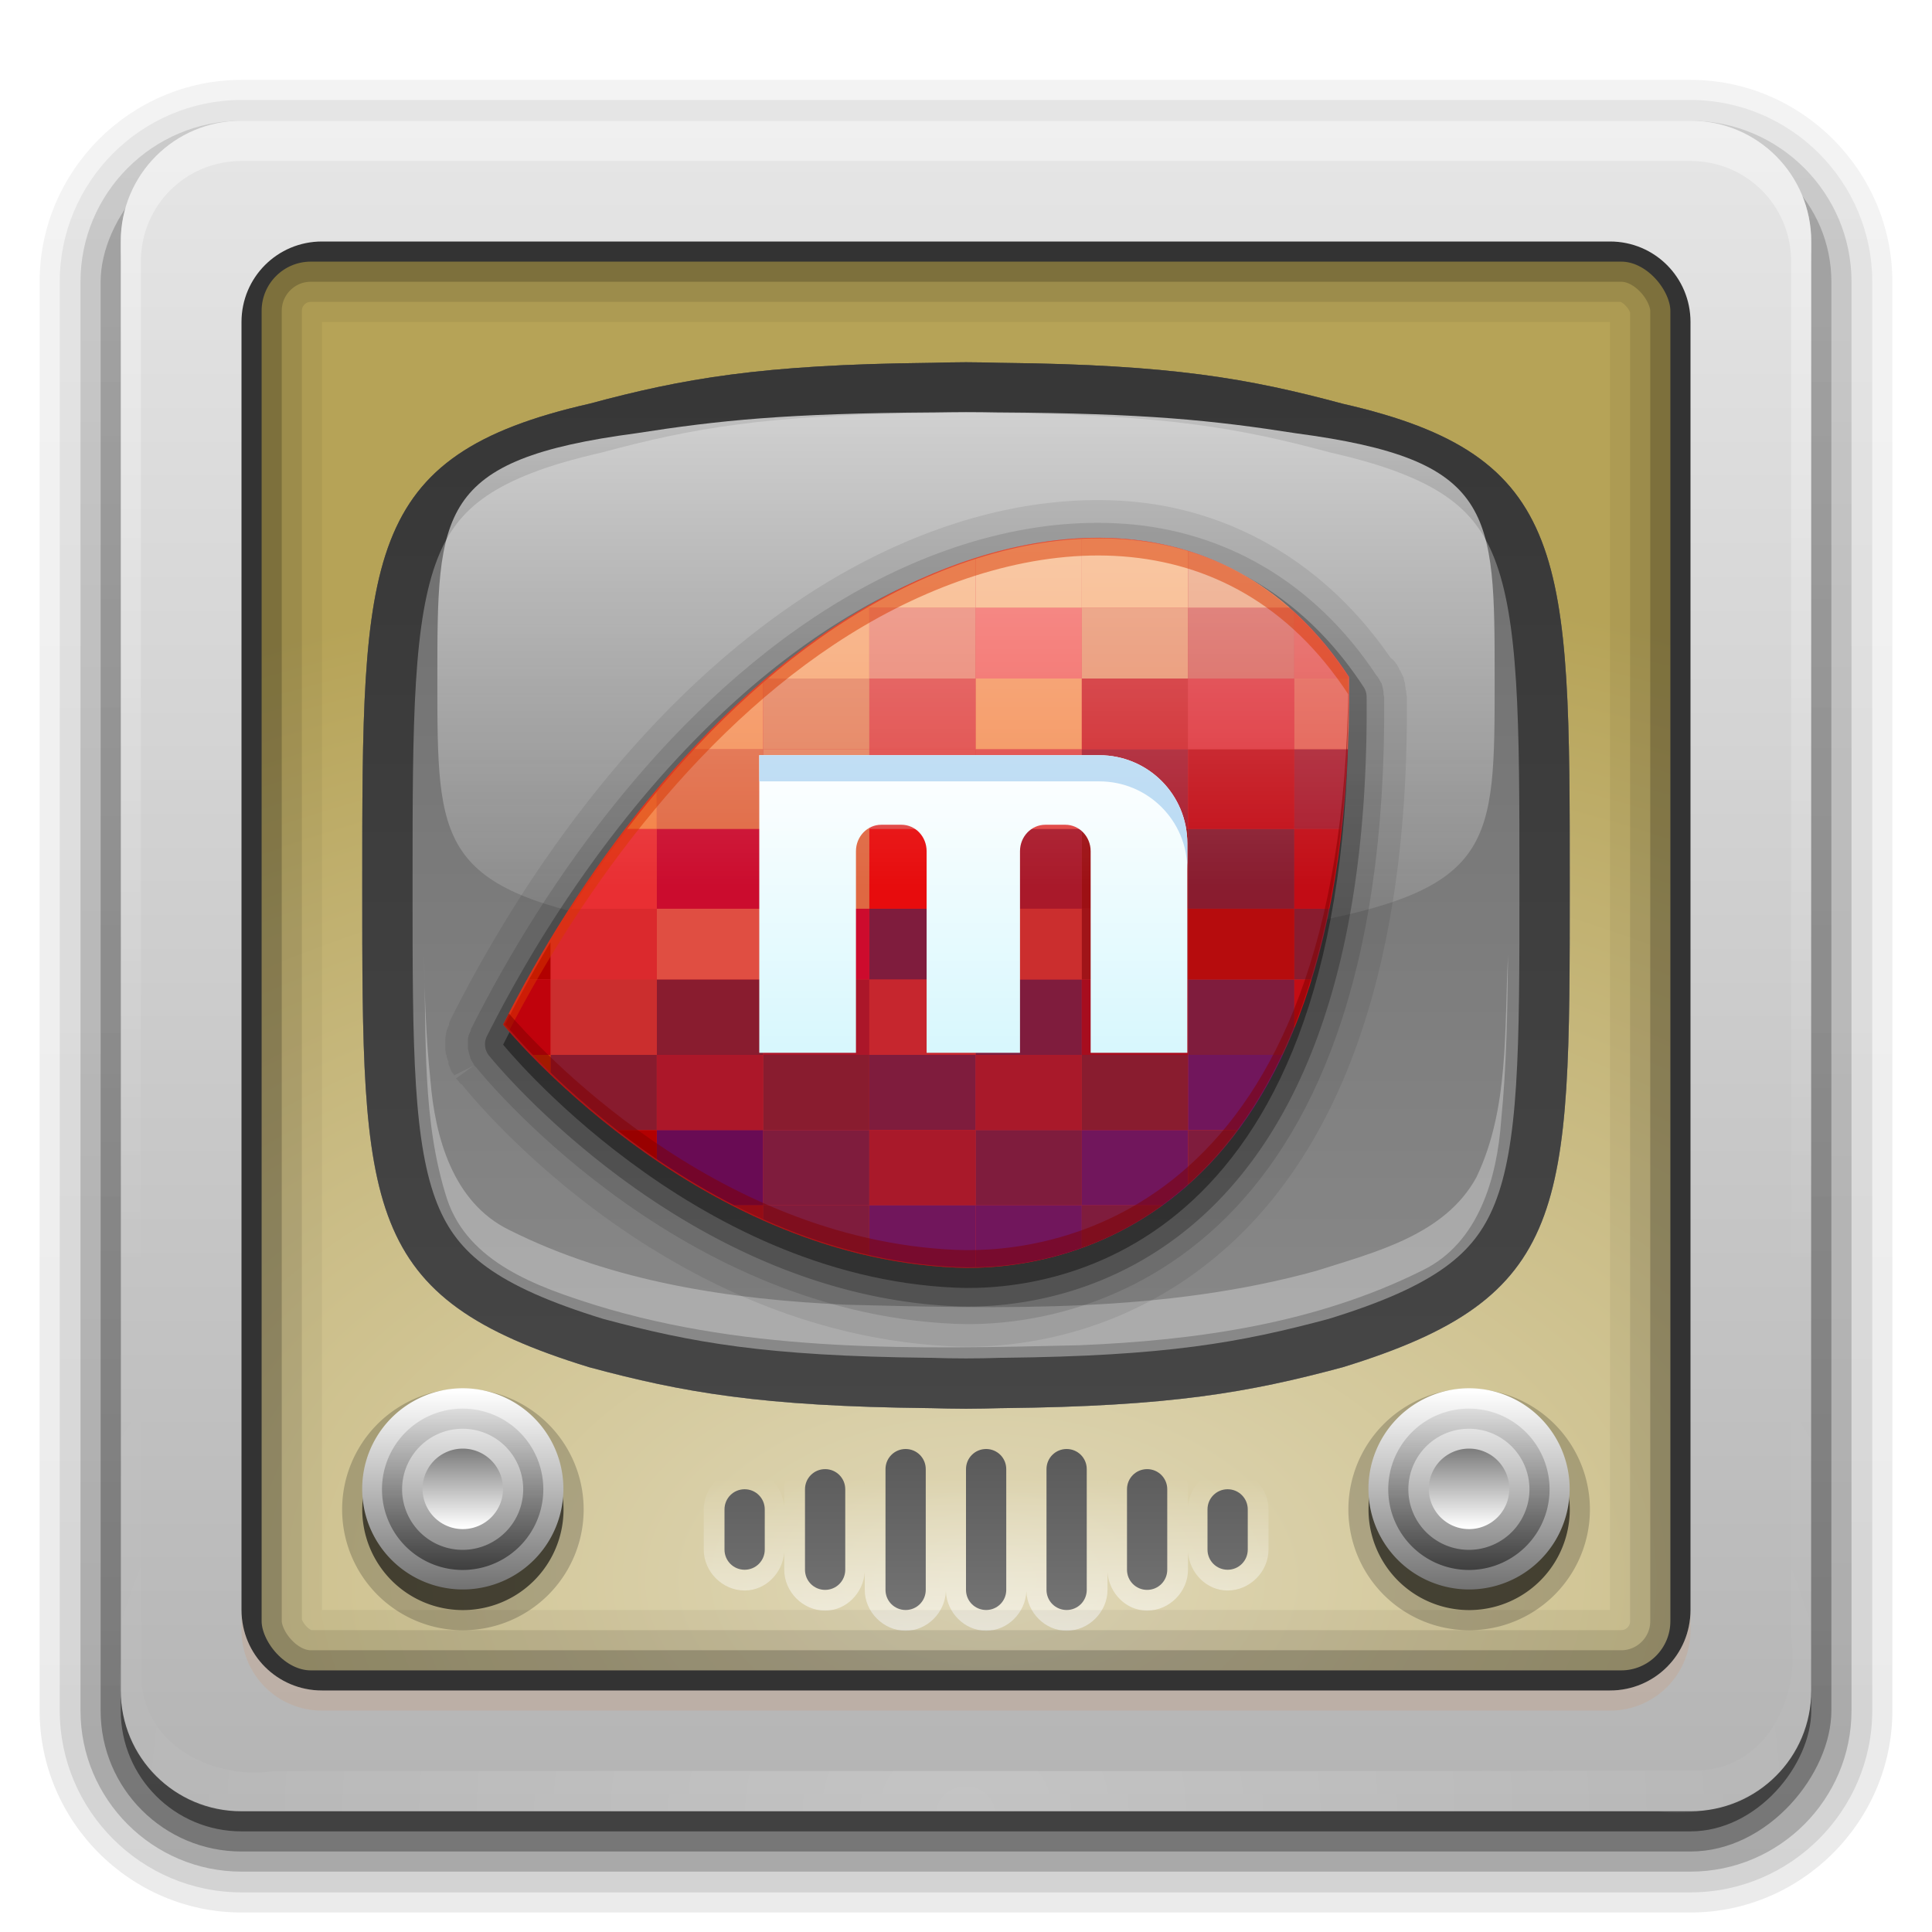 <?xml version="1.0" encoding="UTF-8" standalone="no"?>
<!-- Created with Inkscape (http://www.inkscape.org/) -->

<svg
   xmlns:dc="http://purl.org/dc/elements/1.1/"
   xmlns:cc="http://creativecommons.org/ns#"
   xmlns:rdf="http://www.w3.org/1999/02/22-rdf-syntax-ns#"
   xmlns:svg="http://www.w3.org/2000/svg"
   xmlns="http://www.w3.org/2000/svg"
   xmlns:xlink="http://www.w3.org/1999/xlink"
   xmlns:sodipodi="http://sodipodi.sourceforge.net/DTD/sodipodi-0.dtd"
   xmlns:inkscape="http://www.inkscape.org/namespaces/inkscape"
   version="1.0"
   width="96"
   height="96"
   id="svg2408"
   inkscape:version="0.91 r"
   sodipodi:docname="miro-guide-source.svg">
  <title
     id="title6016">miro-guide-source</title>
  <sodipodi:namedview
     pagecolor="#ffffff"
     bordercolor="#666666"
     borderopacity="1"
     objecttolerance="10"
     gridtolerance="10"
     guidetolerance="10"
     inkscape:pageopacity="0"
     inkscape:pageshadow="2"
     inkscape:window-width="1280"
     inkscape:window-height="965"
     id="namedview233"
     showgrid="false"
     inkscape:zoom="0.869152"
     inkscape:cx="-120.158"
     inkscape:cy="153.245"
     inkscape:window-x="0"
     inkscape:window-y="27"
     inkscape:window-maximized="1"
     inkscape:current-layer="svg2408" />
  <defs
     id="defs2410">
    <linearGradient
       id="linearGradient5342">
      <stop
         id="stop5344"
         style="stop-color:#d7f7fd;stop-opacity:1"
         offset="0" />
      <stop
         id="stop5346"
         style="stop-color:#ffffff;stop-opacity:1"
         offset="1" />
    </linearGradient>
    <linearGradient
       id="linearGradient3767">
      <stop
         id="stop3769"
         style="stop-color:#3e3e3e;stop-opacity:1"
         offset="0" />
      <stop
         id="stop3771"
         style="stop-color:#bbbbbb;stop-opacity:0"
         offset="1" />
    </linearGradient>
    <linearGradient
       id="linearGradient3960">
      <stop
         id="stop3962"
         style="stop-color:#ffffff;stop-opacity:1"
         offset="0" />
      <stop
         id="stop3964"
         style="stop-color:#ffffff;stop-opacity:0"
         offset="1" />
    </linearGradient>
    <linearGradient
       id="linearGradient3948">
      <stop
         id="stop3950"
         style="stop-color:#5a5a5a;stop-opacity:1"
         offset="0" />
      <stop
         id="stop3952"
         style="stop-color:#737373;stop-opacity:1"
         offset="1" />
    </linearGradient>
    <linearGradient
       id="linearGradient3777">
      <stop
         id="stop3779"
         style="stop-color:#272727;stop-opacity:1"
         offset="0" />
      <stop
         id="stop3781"
         style="stop-color:#737373;stop-opacity:1"
         offset="1" />
    </linearGradient>
    <linearGradient
       id="linearGradient3224">
      <stop
         id="stop3226"
         style="stop-color:#e0d8b8;stop-opacity:1"
         offset="0" />
      <stop
         id="stop3228"
         style="stop-color:#b6a357;stop-opacity:1"
         offset="1" />
    </linearGradient>
    <linearGradient
       id="linearGradient3187">
      <stop
         id="stop3189"
         style="stop-color:#b4b4b4;stop-opacity:1"
         offset="0" />
      <stop
         id="stop3191"
         style="stop-color:#e6e6e6;stop-opacity:1"
         offset="1" />
    </linearGradient>
    <linearGradient
       x1="45.448"
       y1="92.54"
       x2="45.448"
       y2="7.017"
       id="ButtonShadow"
       gradientUnits="userSpaceOnUse"
       gradientTransform="scale(1.006,0.994)">
      <stop
         id="stop3750"
         style="stop-color:#000000;stop-opacity:1"
         offset="0" />
      <stop
         id="stop3752"
         style="stop-color:#000000;stop-opacity:0.588"
         offset="1" />
    </linearGradient>
    <linearGradient
       id="linearGradient3737">
      <stop
         id="stop3739"
         style="stop-color:#ffffff;stop-opacity:1"
         offset="0" />
      <stop
         id="stop3741"
         style="stop-color:#ffffff;stop-opacity:0"
         offset="1" />
    </linearGradient>
    <filter
       color-interpolation-filters="sRGB"
       id="filter3174">
      <feGaussianBlur
         id="feGaussianBlur3176"
         stdDeviation="1.71" />
    </filter>
    <linearGradient
       x1="36.357"
       y1="6"
       x2="36.357"
       y2="63.893"
       id="linearGradient3188"
       xlink:href="#linearGradient3737"
       gradientUnits="userSpaceOnUse" />
    <radialGradient
       cx="47.098"
       cy="78.287"
       r="38.957"
       fx="47.098"
       fy="78.287"
       id="radialGradient3205"
       xlink:href="#linearGradient3948"
       gradientUnits="userSpaceOnUse"
       gradientTransform="matrix(2.206,0,-1.566824e-8,1.312,-56.813,-119.244)" />
    <linearGradient
       id="linearGradient3737-7">
      <stop
         id="stop3739-2"
         style="stop-color:#ffffff;stop-opacity:1"
         offset="0" />
      <stop
         id="stop3741-7"
         style="stop-color:#ffffff;stop-opacity:0"
         offset="1" />
    </linearGradient>
    <radialGradient
       cx="48"
       cy="90.172"
       r="42"
       fx="48"
       fy="90.172"
       id="radialGradient2874"
       xlink:href="#linearGradient3737-7"
       gradientUnits="userSpaceOnUse"
       gradientTransform="matrix(1.157,0,0,0.996,-7.551,0.197)" />
    <linearGradient
       x1="48"
       y1="90"
       x2="48"
       y2="5.988"
       id="linearGradient3668"
       xlink:href="#linearGradient3187"
       gradientUnits="userSpaceOnUse" />
    <linearGradient
       id="linearGradient3737-40">
      <stop
         id="stop3739-7"
         style="stop-color:#ffffff;stop-opacity:1"
         offset="0" />
      <stop
         id="stop3741-9"
         style="stop-color:#ffffff;stop-opacity:0"
         offset="1" />
    </linearGradient>
    <clipPath
       id="clipPath3613-2">
      <rect
         width="84"
         height="84"
         rx="6"
         ry="6"
         x="6"
         y="6"
         id="rect3615-7"
         style="fill:#ffffff;fill-opacity:1;fill-rule:nonzero;stroke:none" />
    </clipPath>
    <filter
       x="-0.192"
       y="-0.192"
       width="1.384"
       height="1.384"
       color-interpolation-filters="sRGB"
       id="filter3794-6">
      <feGaussianBlur
         id="feGaussianBlur3796-2"
         stdDeviation="5.28" />
    </filter>
    <linearGradient
       x1="48"
       y1="20.221"
       x2="48"
       y2="138.661"
       id="linearGradient2881"
       xlink:href="#linearGradient3737-40"
       gradientUnits="userSpaceOnUse" />
    <radialGradient
       cx="47.098"
       cy="78.287"
       r="38.957"
       fx="47.098"
       fy="78.287"
       id="radialGradient3832"
       xlink:href="#linearGradient3224"
       gradientUnits="userSpaceOnUse"
       gradientTransform="matrix(2.206,0,0,1.312,-54.813,-24.219)" />
    <clipPath
       id="clipPath3837">
      <path
         d="m 14,108.25 c -3.242,0 -5.844,2.768 -5.844,6.188 l 0,66.156 c 0,3.42 2.601,6.188 5.844,6.188 l 66.188,0 c 3.242,0 5.875,-2.768 5.875,-6.188 l 0,-66.156 c 0,-3.42 -2.633,-6.188 -5.875,-6.188 L 14,108.25 z M 48,118 c 0.605,0 1.193,0.015 1.781,0.031 0.014,1.5e-4 0.048,-1.5e-4 0.062,0 8.345,0.089 12.216,0.779 16.875,2.031 C 78.02,122.634 78,127.662 78,144 c 0,16.16 0.03,20.465 -11.281,23.938 -4.659,1.253 -8.53,1.942 -16.875,2.031 -0.014,1.5e-4 -0.048,-1.5e-4 -0.062,0 C 49.193,169.985 48.605,170 48,170 c -0.605,0 -1.193,-0.015 -1.781,-0.031 -0.014,-1.5e-4 -0.048,1.5e-4 -0.062,0 -8.345,-0.089 -12.216,-0.779 -16.875,-2.031 C 17.97,164.465 18,160.16 18,144 c 0,-16.338 -0.02,-21.366 11.281,-23.938 4.659,-1.253 8.53,-1.942 16.875,-2.031 0.014,-1.5e-4 0.048,1.5e-4 0.062,0 C 46.807,118.015 47.395,118 48,118 z"
         inkscape:connector-curvature="0"
         id="path3839"
         style="fill:url(#radialGradient3841);fill-opacity:1;stroke:none" />
    </clipPath>
    <radialGradient
       cx="47.098"
       cy="78.287"
       r="38.957"
       fx="47.098"
       fy="78.287"
       id="radialGradient3841"
       xlink:href="#linearGradient3224"
       gradientUnits="userSpaceOnUse"
       gradientTransform="matrix(2.206,0,-1.566824e-8,1.312,-56.813,75.781)" />
    <filter
       x="-0.168"
       y="-0.194"
       width="1.336"
       height="1.388"
       color-interpolation-filters="sRGB"
       id="filter3847">
      <feGaussianBlur
         id="feGaussianBlur3849"
         stdDeviation="4.2" />
    </filter>
    <linearGradient
       x1="50.629"
       y1="81.089"
       x2="50.629"
       y2="74.654"
       id="linearGradient3994"
       xlink:href="#linearGradient3960"
       gradientUnits="userSpaceOnUse"
       gradientTransform="translate(0,30)" />
    <linearGradient
       x1="49.385"
       y1="81.177"
       x2="49.385"
       y2="73.448"
       id="linearGradient4099"
       xlink:href="#linearGradient3737-7"
       gradientUnits="userSpaceOnUse" />
    <linearGradient
       x1="48.179"
       y1="72.25"
       x2="48.179"
       y2="79.84"
       id="linearGradient4101"
       xlink:href="#linearGradient3948"
       gradientUnits="userSpaceOnUse" />
    <linearGradient
       x1="48.179"
       y1="72.25"
       x2="48.179"
       y2="79.84"
       id="linearGradient4103"
       xlink:href="#linearGradient3948"
       gradientUnits="userSpaceOnUse"
       gradientTransform="translate(1,0)" />
    <linearGradient
       x1="48.179"
       y1="72.25"
       x2="48.179"
       y2="79.84"
       id="linearGradient4105"
       xlink:href="#linearGradient3948"
       gradientUnits="userSpaceOnUse"
       gradientTransform="translate(2,0)" />
    <linearGradient
       x1="48.179"
       y1="72.25"
       x2="48.179"
       y2="79.84"
       id="linearGradient4107"
       xlink:href="#linearGradient3948"
       gradientUnits="userSpaceOnUse"
       gradientTransform="translate(-1,0)" />
    <linearGradient
       x1="48.179"
       y1="72.25"
       x2="48.179"
       y2="79.84"
       id="linearGradient4109"
       xlink:href="#linearGradient3948"
       gradientUnits="userSpaceOnUse"
       gradientTransform="translate(3,0)" />
    <linearGradient
       x1="48.179"
       y1="72.25"
       x2="48.179"
       y2="79.84"
       id="linearGradient4111"
       xlink:href="#linearGradient3948"
       gradientUnits="userSpaceOnUse"
       gradientTransform="translate(-2,0)" />
    <linearGradient
       x1="48.179"
       y1="72.25"
       x2="48.179"
       y2="79.84"
       id="linearGradient4113"
       xlink:href="#linearGradient3948"
       gradientUnits="userSpaceOnUse"
       gradientTransform="translate(4,0)" />
    <linearGradient
       id="linearGradient3237">
      <stop
         id="stop3239"
         style="stop-color:#737373;stop-opacity:1"
         offset="0" />
      <stop
         id="stop3241"
         style="stop-color:#ffffff;stop-opacity:1"
         offset="1" />
    </linearGradient>
    <linearGradient
       x1="26.36"
       y1="103.134"
       x2="26.36"
       y2="108.678"
       id="linearGradient3785"
       xlink:href="#linearGradient3237"
       gradientUnits="userSpaceOnUse" />
    <linearGradient
       x1="26.36"
       y1="112.609"
       x2="26.36"
       y2="99.666"
       id="linearGradient3787"
       xlink:href="#linearGradient3237"
       gradientUnits="userSpaceOnUse" />
    <linearGradient
       x1="21.026"
       y1="106.137"
       x2="35.109"
       y2="106.137"
       id="linearGradient3789"
       xlink:href="#linearGradient3767"
       gradientUnits="userSpaceOnUse" />
    <linearGradient
       x1="26.36"
       y1="103.134"
       x2="26.36"
       y2="108.678"
       id="linearGradient3802"
       xlink:href="#linearGradient3237"
       gradientUnits="userSpaceOnUse" />
    <linearGradient
       x1="26.36"
       y1="112.609"
       x2="26.36"
       y2="99.666"
       id="linearGradient3804"
       xlink:href="#linearGradient3237"
       gradientUnits="userSpaceOnUse" />
    <linearGradient
       x1="21.026"
       y1="106.137"
       x2="35.109"
       y2="106.137"
       id="linearGradient3806"
       xlink:href="#linearGradient3767"
       gradientUnits="userSpaceOnUse" />
    <clipPath
       id="clipPath5265">
      <path
         d="m 138,78 c -0.605,0 -1.193,0.015 -1.781,0.031 -0.014,1.46e-4 -0.048,-1.5e-4 -0.062,0 -8.345,0.089 -12.216,0.779 -16.875,2.031 C 107.98,82.634 108,87.662 108,104 c 0,16.16 -0.029,20.465 11.281,23.938 4.659,1.253 8.53,1.942 16.875,2.031 0.014,1.5e-4 0.048,-1.5e-4 0.062,0 0.588,0.016 1.177,0.031 1.781,0.031 0.605,0 1.193,-0.015 1.781,-0.031 0.014,-1.5e-4 0.048,1.5e-4 0.062,0 8.345,-0.089 12.216,-0.779 16.875,-2.031 C 168.03,124.465 168,120.16 168,104 c 0,-16.338 0.021,-21.366 -11.281,-23.938 -4.659,-1.253 -8.53,-1.942 -16.875,-2.031 -0.014,-1.5e-4 -0.048,1.46e-4 -0.062,0 C 139.193,78.015 138.605,78 138,78 z"
         inkscape:connector-curvature="0"
         id="path5267"
         style="fill:#ff0000;fill-opacity:1;stroke:none;display:inline" />
    </clipPath>
    <clipPath
       id="clipPath5740">
      <path
         d="m -314.232,22.117 c 16.366,-32.544 44.404,-72.186 81.294,-93.853 36.891,-21.667 82.634,-25.36 109.315,15.388 1.03,123.91 -64.854,134.301 -88.552,133.277 -59.782,-2.583 -102.058,-54.812 -102.058,-54.812 z"
         inkscape:connector-curvature="0"
         id="path5742"
         style="fill:#ff0000;stroke:none" />
    </clipPath>
    <linearGradient
       x1="-95.538"
       y1="28.862"
       x2="-95.538"
       y2="-39.457"
       id="linearGradient6016"
       xlink:href="#linearGradient5342"
       gradientUnits="userSpaceOnUse" />
    <linearGradient
       x1="-400.012"
       y1="-85.682"
       x2="-400.012"
       y2="-9.059"
       id="linearGradient6023"
       xlink:href="#linearGradient3737"
       gradientUnits="userSpaceOnUse"
       gradientTransform="matrix(0.22,0,0,0.22,140.505,46.035)" />
    <linearGradient
       x1="123.968"
       y1="17.684"
       x2="123.968"
       y2="69.871"
       id="linearGradient3888"
       xlink:href="#linearGradient3777"
       gradientUnits="userSpaceOnUse"
       gradientTransform="translate(-80,0)" />
    <filter
       x="-0.134"
       y="-0.155"
       width="1.269"
       height="1.31"
       color-interpolation-filters="sRGB"
       id="filter3925">
      <feGaussianBlur
         id="feGaussianBlur3927"
         stdDeviation="3.36" />
    </filter>
    <linearGradient
       x1="48.714"
       y1="16.321"
       x2="48.714"
       y2="77.29"
       id="linearGradient3931"
       xlink:href="#linearGradient3737-7"
       gradientUnits="userSpaceOnUse"
       gradientTransform="matrix(0.876,0,0,0.511,5.972,11.286)" />
    <linearGradient
       x1="45.448"
       y1="92.54"
       x2="45.448"
       y2="7.017"
       id="ButtonShadow-0"
       gradientUnits="userSpaceOnUse"
       gradientTransform="matrix(1.006,0,0,0.994,100,0)">
      <stop
         id="stop3750-8"
         style="stop-color:#000000;stop-opacity:1"
         offset="0" />
      <stop
         id="stop3752-5"
         style="stop-color:#000000;stop-opacity:0.588"
         offset="1" />
    </linearGradient>
    <linearGradient
       x1="32.251"
       y1="6.132"
       x2="32.251"
       y2="90.239"
       id="linearGradient3780"
       xlink:href="#ButtonShadow-0"
       gradientUnits="userSpaceOnUse"
       gradientTransform="matrix(1.024,0,0,1.012,-1.143,-98.071)" />
    <linearGradient
       x1="32.251"
       y1="6.132"
       x2="32.251"
       y2="90.239"
       id="linearGradient3772"
       xlink:href="#ButtonShadow-0"
       gradientUnits="userSpaceOnUse"
       gradientTransform="matrix(1.024,0,0,1.012,-1.143,-98.071)" />
    <linearGradient
       x1="32.251"
       y1="6.132"
       x2="32.251"
       y2="90.239"
       id="linearGradient3725"
       xlink:href="#ButtonShadow-0"
       gradientUnits="userSpaceOnUse"
       gradientTransform="matrix(1.024,0,0,1.012,-1.143,-98.071)" />
    <linearGradient
       x1="32.251"
       y1="6.132"
       x2="32.251"
       y2="90.239"
       id="linearGradient3721"
       xlink:href="#ButtonShadow-0"
       gradientUnits="userSpaceOnUse"
       gradientTransform="translate(0,-97)" />
    <linearGradient
       x1="32.251"
       y1="6.132"
       x2="32.251"
       y2="90.239"
       id="linearGradient3071"
       xlink:href="#ButtonShadow-0"
       gradientUnits="userSpaceOnUse"
       gradientTransform="matrix(1.024,0,0,1.012,-1.143,-98.071)" />
  </defs>
  <g
     id="layer2"
     style="display:none">
    <rect
       width="86"
       height="85"
       rx="6"
       ry="6"
       x="5"
       y="7"
       id="rect3745"
       style="opacity:0.9;fill:url(#ButtonShadow);fill-opacity:1;fill-rule:nonzero;stroke:none;filter:url(#filter3174)" />
  </g>
  <g
     id="layer7"
     style="display:inline">
    <path
       d="m 12,-95.031 c -5.511,0 -10.031,4.52 -10.031,10.031 l 0,71 c 0,5.511 4.52,10.031 10.031,10.031 l 72,0 c 5.511,0 10.031,-4.52 10.031,-10.031 l 0,-71 c 0,-5.511 -4.52,-10.031 -10.031,-10.031 l -72,0 z"
       transform="scale(1,-1)"
       id="path3786"
       style="opacity:0.08;fill:url(#linearGradient3071);fill-opacity:1;fill-rule:nonzero;stroke:none;display:inline" />
    <path
       d="m 12,-94.031 c -4.972,0 -9.031,4.06 -9.031,9.031 l 0,71 c 0,4.972 4.06,9.031 9.031,9.031 l 72,0 c 4.972,0 9.031,-4.06 9.031,-9.031 l 0,-71 c 0,-4.972 -4.06,-9.031 -9.031,-9.031 l -72,0 z"
       transform="scale(1,-1)"
       id="path3778"
       style="opacity:0.1;fill:url(#linearGradient3780);fill-opacity:1;fill-rule:nonzero;stroke:none;display:inline" />
    <path
       d="m 12,-93 c -4.409,0 -8,3.591 -8,8 l 0,71 c 0,4.409 3.591,8 8,8 l 72,0 c 4.409,0 8,-3.591 8,-8 l 0,-71 c 0,-4.409 -3.591,-8 -8,-8 l -72,0 z"
       transform="scale(1,-1)"
       id="path3770"
       style="opacity:0.2;fill:url(#linearGradient3772);fill-opacity:1;fill-rule:nonzero;stroke:none;display:inline" />
    <rect
       width="86"
       height="85"
       rx="7"
       ry="7"
       x="5"
       y="-92"
       transform="scale(1,-1)"
       id="rect3723"
       style="opacity:0.3;fill:url(#linearGradient3725);fill-opacity:1;fill-rule:nonzero;stroke:none;display:inline" />
    <rect
       width="84"
       height="84"
       rx="6"
       ry="6"
       x="6"
       y="-91"
       transform="scale(1,-1)"
       id="rect3716"
       style="opacity:0.45;fill:url(#linearGradient3721);fill-opacity:1;fill-rule:nonzero;stroke:none;display:inline" />
  </g>
  <g
     id="layer3">
    <rect
       width="77.915"
       height="78.516"
       rx="5.853"
       ry="6.173"
       x="8.141"
       y="-86.771"
       transform="scale(1,-1)"
       id="rect3461"
       style="fill:url(#radialGradient3205);fill-opacity:1;stroke:none" />
  </g>
  <g
     id="layer4"
     style="display:none">
    <rect
       width="66"
       height="66"
       rx="12"
       ry="12"
       x="15"
       y="15"
       clip-path="url(#clipPath3613-2)"
       id="rect3171"
       style="opacity:0.1;fill:url(#linearGradient2881);fill-opacity:1;fill-rule:nonzero;stroke:#ffffff;stroke-width:0.5;stroke-linecap:round;stroke-linejoin:miter;stroke-miterlimit:4;stroke-opacity:1;stroke-dasharray:none;stroke-dashoffset:0;filter:url(#filter3794-6)" />
  </g>
  <rect
     style="fill:url(#radialGradient3832);fill-opacity:1;stroke:none"
     id="rect3830"
     y="8.254"
     x="10.141"
     ry="6.173"
     rx="5.853"
     height="78.516"
     width="77.915" />
  <path
     style="display:inline;fill:url(#linearGradient3888);fill-opacity:1;stroke:none"
     id="path5249"
     inkscape:connector-curvature="0"
     d="m 48,18 c -0.605,0 -1.193,0.015 -1.781,0.031 -0.014,10e-5 -0.048,-2e-4 -0.062,0 -8.345,0.089 -12.216,0.778 -16.875,2.031 C 17.98,22.634 18,27.662 18,44 c 0,16.16 -0.029,20.465 11.281,23.938 4.659,1.253 8.53,1.942 16.875,2.031 0.014,1e-4 0.048,-2e-4 0.062,0 C 46.807,69.985 47.395,70 48,70 c 0.605,0 1.193,-0.015 1.781,-0.031 0.014,-2e-4 0.048,1e-4 0.062,0 8.345,-0.089 12.216,-0.779 16.875,-2.031 C 78.029,64.465 78,60.16 78,44 78,27.662 78.02,22.634 66.719,20.062 c -4.659,-1.253 -8.53,-1.942 -16.875,-2.031 -0.014,-2e-4 -0.048,10e-5 -0.062,0 C 49.193,18.015 48.605,18 48,18 Z" />
  <path
     style="display:inline;opacity:0.5;fill:#ffffff;fill-opacity:1;stroke:none;filter:url(#filter3847)"
     id="path3826"
     clip-path="url(#clipPath3837)"
     transform="translate(0,-100)"
     inkscape:connector-curvature="0"
     d="m 48,118 c -0.605,0 -1.193,0.02 -1.781,0.03 -0.014,0 -0.049,0 -0.062,0 -8.345,0.09 -12.216,0.779 -16.875,2.031 C 17.98,122.634 18,127.662 18,144 c 0,16.16 -0.029,20.465 11.281,23.937 4.659,1.253 8.53,1.943 16.875,2.032 0.014,0 0.048,0 0.062,0 0.588,0.02 1.177,0.03 1.781,0.03 0.605,0 1.193,-0.01 1.781,-0.03 0.014,0 0.048,0 0.062,0 8.345,-0.09 12.216,-0.779 16.875,-2.031 C 78.029,164.465 78,160.16 78,144 c 0,-16.338 0.02,-21.366 -11.281,-23.937 -4.659,-1.253 -8.53,-1.943 -16.875,-2.032 -0.014,0 -0.049,0 -0.062,0 C 49.193,118.015 48.605,118 48,118 Z" />
  <path
     style="display:inline;opacity:0.6;fill:#999999;fill-opacity:1;stroke:none"
     id="path5247"
     inkscape:connector-curvature="0"
     d="m 48,18 c -0.605,0 -1.193,0.015 -1.781,0.031 -0.014,10e-5 -0.048,-2e-4 -0.062,0 C 37.811,18.12 33.94,18.81 29.281,20.062 17.98,22.634 18,27.662 18,44 c 0,16.16 -0.029,20.465 11.281,23.938 4.659,1.253 8.53,1.942 16.875,2.031 0.014,1e-4 0.048,-2e-4 0.062,0 0.589,0.016 1.177,0.031 1.782,0.031 0.605,0 1.193,-0.015 1.781,-0.031 0.014,-2e-4 0.048,1e-4 0.062,0 8.345,-0.089 12.216,-0.779 16.875,-2.031 C 78.029,64.465 78,60.16 78,44 78,27.662 78.02,22.634 66.719,20.062 c -4.659,-1.253 -8.53,-1.942 -16.875,-2.031 -0.014,-10e-5 -0.048,2e-4 -0.062,0 C 49.193,18.015 48.605,18 48,18 Z" />
  <path
     style="display:inline;opacity:0.7;fill:none;stroke:#000000;stroke-width:5;stroke-miterlimit:4;stroke-dasharray:none;filter:url(#filter3925)"
     id="path5259"
     clip-path="url(#clipPath5265)"
     transform="translate(-90,-60)"
     inkscape:connector-curvature="0"
     d="m 138,78 c -0.605,0 -1.193,0.015 -1.781,0.031 -0.01,10e-5 -0.05,-2e-4 -0.06,0 -8.345,0.089 -12.216,0.778 -16.875,2.031 C 107.98,82.634 108,87.662 108,104 c 0,16.16 -0.03,20.465 11.281,23.938 4.659,1.252 8.53,1.942 16.875,2.031 0.01,0 0.05,0 0.06,0 0.588,0.02 1.176,0.03 1.781,0.03 0.605,0 1.193,-0.01 1.781,-0.03 0.01,0 0.05,0 0.06,0 8.345,-0.09 12.216,-0.779 16.875,-2.031 C 168.03,124.465 168,120.16 168,104 c 0,-16.338 0.02,-21.366 -11.281,-23.938 -4.659,-1.253 -8.53,-1.942 -16.875,-2.031 -0.01,-2e-4 -0.05,1e-4 -0.06,0 C 139.193,78.015 138.605,78 138,78 Z" />
  <rect
     style="opacity:0.702;fill:#00ffcc;fill-opacity:1;stroke:none"
     id="rect3783"
     y="18"
     x="-95.806"
     ry="8.429"
     rx="30"
     height="52"
     width="60" />
  <path
     style="display:inline;opacity:0.7;fill:url(#linearGradient3931);fill-opacity:1;stroke:none"
     id="path3902"
     inkscape:connector-curvature="0"
     d="m 48,20.476 c -0.529,0 -1.044,0.01 -1.56,0.016 -0.012,1e-4 -0.042,-10e-5 -0.055,0 -7.307,0.045 -10.696,0.398 -14.775,1.037 -9.896,1.313 -9.878,3.88 -9.878,12.221 0,8.25 -0.026,10.449 9.878,12.221 4.079,0.64 7.468,0.992 14.775,1.037 0.012,10e-5 0.042,-1e-4 0.055,0 0.515,0.01 1.03,0.016 1.56,0.016 0.529,0 1.044,-0.01 1.56,-0.016 0.012,-1e-4 0.042,10e-5 0.055,0 7.307,-0.045 10.696,-0.398 14.775,-1.037 9.904,-1.773 9.878,-3.971 9.878,-12.221 0,-8.341 0.018,-10.909 -9.878,-12.221 -4.079,-0.639 -7.468,-0.992 -14.775,-1.037 -0.012,-10e-5 -0.042,1e-4 -0.055,0 -0.515,-0.01 -1.03,-0.016 -1.56,-0.016 z" />
  <path
     inkscape:connector-curvature="0"
     style="opacity:0.6;fill:url(#linearGradient4099);fill-opacity:1;stroke:none"
     id="path4097"
     d="m 45,70.969 c -1.1,0 -2.031,0.931 -2.031,2.031 l 0,0.875 C 42.891,72.842 42.05,71.969 41,71.969 c -1.1,0 -2.031,0.931 -2.031,2.031 l 0,0.875 C 38.891,73.842 38.05,72.969 37,72.969 c -1.1,0 -2.031,0.931 -2.031,2.031 l 0,2 c 0,1.1 0.931,2.031 2.031,2.031 1.05,0 1.891,-0.873 1.969,-1.906 l 0,0.875 c 0,1.1 0.931,2.031 2.031,2.031 1.05,0 1.891,-0.873 1.969,-1.906 l 0,0.875 c 0,1.1 0.931,2.031 2.031,2.031 1.075,0 1.96,-0.902 2,-1.969 0.04,1.067 0.925,1.969 2,1.969 1.075,0 1.96,-0.902 2,-1.969 0.04,1.067 0.925,1.969 2,1.969 1.1,0 2.031,-0.931 2.031,-2.031 l 0,-0.875 c 0.078,1.033 0.918,1.906 1.969,1.906 1.1,0 2.031,-0.931 2.031,-2.031 l 0,-0.875 c 0.078,1.033 0.918,1.906 1.969,1.906 1.1,0 2.031,-0.931 2.031,-2.031 l 0,-2 c 0,-1.1 -0.931,-2.031 -2.031,-2.031 -1.05,0 -1.891,0.873 -1.969,1.906 l 0,-0.875 c 0,-1.1 -0.931,-2.031 -2.031,-2.031 -1.05,0 -1.891,0.873 -1.969,1.906 l 0,-0.875 c 0,-1.1 -0.931,-2.031 -2.031,-2.031 -1.075,0 -1.96,0.902 -2,1.969 -0.04,-1.067 -0.925,-1.969 -2,-1.969 -1.075,0 -1.96,0.902 -2,1.969 -0.04,-1.067 -0.925,-1.969 -2,-1.969 z" />
  <g
     id="g4026">
    <path
       style="fill:url(#linearGradient4101);fill-opacity:1;stroke:none"
       id="path4010"
       inkscape:connector-curvature="0"
       d="m 45,72 c -0.554,0 -1,0.446 -1,1 l 0,6 c 0,0.554 0.446,1 1,1 0.554,0 1,-0.446 1,-1 l 0,-6 c 0,-0.554 -0.446,-1 -1,-1 z" />
    <path
       style="fill:url(#linearGradient4103);fill-opacity:1;stroke:none"
       id="path4008"
       inkscape:connector-curvature="0"
       d="m 49,72 c -0.554,0 -1,0.446 -1,1 l 0,6 c 0,0.554 0.446,1 1,1 0.554,0 1,-0.446 1,-1 l 0,-6 c 0,-0.554 -0.446,-1 -1,-1 z" />
    <path
       style="fill:url(#linearGradient4105);fill-opacity:1;stroke:none"
       id="path4006"
       inkscape:connector-curvature="0"
       d="m 53,72 c -0.554,0 -1,0.446 -1,1 l 0,6 c 0,0.554 0.446,1 1,1 0.554,0 1,-0.446 1,-1 l 0,-6 c 0,-0.554 -0.446,-1 -1,-1 z" />
    <path
       style="fill:url(#linearGradient4107);fill-opacity:1;stroke:none"
       id="path4004"
       inkscape:connector-curvature="0"
       d="m 41,73 c -0.554,0 -1,0.446 -1,1 l 0,4 c 0,0.554 0.446,1 1,1 0.554,0 1,-0.446 1,-1 l 0,-4 c 0,-0.554 -0.446,-1 -1,-1 z" />
    <path
       style="fill:url(#linearGradient4109);fill-opacity:1;stroke:none"
       id="path4002"
       inkscape:connector-curvature="0"
       d="m 57,73 c -0.554,0 -1,0.446 -1,1 l 0,4 c 0,0.554 0.446,1 1,1 0.554,0 1,-0.446 1,-1 l 0,-4 c 0,-0.554 -0.446,-1 -1,-1 z" />
    <path
       style="fill:url(#linearGradient4111);fill-opacity:1;stroke:none"
       id="path4000"
       inkscape:connector-curvature="0"
       d="m 37,74 c -0.554,0 -1,0.446 -1,1 l 0,2 c 0,0.554 0.446,1 1,1 0.554,0 1,-0.446 1,-1 l 0,-2 c 0,-0.554 -0.446,-1 -1,-1 z" />
    <path
       style="fill:url(#linearGradient4113);fill-opacity:1;stroke:none"
       id="rect3933"
       inkscape:connector-curvature="0"
       d="m 61,74 c -0.554,0 -1,0.446 -1,1 l 0,2 c 0,0.554 0.446,1 1,1 0.554,0 1,-0.446 1,-1 l 0,-2 c 0,-0.554 -0.446,-1 -1,-1 z" />
  </g>
  <path
     inkscape:connector-curvature="0"
     style="opacity:0.8;fill:url(#linearGradient3994);fill-opacity:1;stroke:none"
     id="path3990"
     d="m 45,100.969 c -0.905,0 -1.564,0.698 -1.812,1.531 -0.344,-0.272 -0.722,-0.531 -1.188,-0.531 -0.905,0 -1.564,0.698 -1.812,1.531 -0.344,-0.272 -0.722,-0.531 -1.188,-0.531 -1.1,0 -2.031,0.931 -2.031,2.031 l 0,2 c 0,1.1 0.931,2.031 2.031,2.031 0.465,0 0.843,-0.259 1.188,-0.531 0.249,0.833 0.907,1.531 1.812,1.531 0.465,0 0.843,-0.259 1.188,-0.531 0.249,0.833 0.907,1.531 1.812,1.531 0.635,0 1.128,-0.373 1.5,-0.843 0.372,0.47 0.865,0.843 1.5,0.843 0.635,0 1.128,-0.373 1.5,-0.843 0.372,0.47 0.865,0.843 1.5,0.843 0.905,0 1.564,-0.698 1.812,-1.531 0.344,0.272 0.722,0.531 1.188,0.531 0.905,0 1.564,-0.698 1.812,-1.531 0.344,0.272 0.722,0.531 1.188,0.531 1.1,0 2.031,-0.931 2.031,-2.031 l 0,-2 c 0,-1.1 -0.931,-2.031 -2.031,-2.031 -0.465,0 -0.843,0.259 -1.188,0.531 -0.249,-0.833 -0.907,-1.531 -1.812,-1.531 -0.465,0 -0.843,0.259 -1.188,0.531 -0.249,-0.833 -0.907,-1.531 -1.812,-1.531 -0.635,0 -1.128,0.373 -1.5,0.844 -0.372,-0.471 -0.865,-0.844 -1.5,-0.844 -0.635,0 -1.128,0.373 -1.5,0.844 -0.372,-0.471 -0.865,-0.844 -1.5,-0.844 z" />
  <g
     id="g3779"
     transform="translate(0,-1)">
    <path
       inkscape:connector-curvature="0"
       style="opacity:0.2;fill:#000000;fill-opacity:1;stroke:none"
       id="path3777"
       transform="matrix(1.188,0,0,1.188,0.65,-18.092)"
       d="m 23.865,79.206 a 5.051,5.051 0 1 1 -10.102,0 5.051,5.051 0 1 1 10.102,0 z" />
    <path
       inkscape:connector-curvature="0"
       style="opacity:0.6;fill:#000000;fill-opacity:1;stroke:none"
       id="path3775"
       transform="matrix(0.99,0,0,0.99,4.375,-2.41)"
       d="m 23.865,79.206 a 5.051,5.051 0 1 1 -10.102,0 5.051,5.051 0 1 1 10.102,0 z" />
    <path
       inkscape:connector-curvature="0"
       style="fill:url(#linearGradient3785);fill-opacity:1;stroke:url(#linearGradient3787);stroke-width:3.962;stroke-linecap:square;stroke-miterlimit:4;stroke-dasharray:none;stroke-opacity:1"
       id="path3235"
       transform="matrix(0.757,0,0,0.757,3.041,-5.365)"
       d="m 30.983,106.137 a 4.622,4.622 0 1 1 -9.245,0 4.622,4.622 0 1 1 9.245,0 z" />
    <path
       inkscape:connector-curvature="0"
       style="fill:none;stroke:url(#linearGradient3789);stroke-width:1.317;stroke-linecap:square;stroke-miterlimit:4;stroke-dasharray:none;stroke-opacity:1"
       id="path2993"
       transform="matrix(0,-0.759,0.759,0,-57.569,95.01)"
       d="m 30.983,106.137 a 4.622,4.622 0 1 1 -9.245,0 4.622,4.622 0 1 1 9.245,0 z" />
  </g>
  <g
     id="g3791"
     transform="translate(50,-1)">
    <path
       inkscape:connector-curvature="0"
       style="opacity:0.2;fill:#000000;fill-opacity:1;stroke:none"
       id="path3793"
       transform="matrix(1.188,0,0,1.188,0.65,-18.092)"
       d="m 23.865,79.206 a 5.051,5.051 0 1 1 -10.102,0 5.051,5.051 0 1 1 10.102,0 z" />
    <path
       inkscape:connector-curvature="0"
       style="opacity:0.6;fill:#000000;fill-opacity:1;stroke:none"
       id="path3795"
       transform="matrix(0.99,0,0,0.99,4.375,-2.41)"
       d="m 23.865,79.206 a 5.051,5.051 0 1 1 -10.102,0 5.051,5.051 0 1 1 10.102,0 z" />
    <path
       inkscape:connector-curvature="0"
       style="fill:url(#linearGradient3802);fill-opacity:1;stroke:url(#linearGradient3804);stroke-width:3.962;stroke-linecap:square;stroke-miterlimit:4;stroke-dasharray:none;stroke-opacity:1"
       id="path3797"
       transform="matrix(0.757,0,0,0.757,3.041,-5.365)"
       d="m 30.983,106.137 a 4.622,4.622 0 1 1 -9.245,0 4.622,4.622 0 1 1 9.245,0 z" />
    <path
       inkscape:connector-curvature="0"
       style="fill:none;stroke:url(#linearGradient3806);stroke-width:1.317;stroke-linecap:square;stroke-miterlimit:4;stroke-dasharray:none;stroke-opacity:1"
       id="path3800"
       transform="matrix(0,-0.759,0.759,0,-57.569,95.01)"
       d="m 30.983,106.137 a 4.622,4.622 0 1 1 -9.245,0 4.622,4.622 0 1 1 9.245,0 z" />
  </g>
  <path
     style="display:inline;opacity:0.3;fill:#ffffff;fill-opacity:1;stroke:none"
     d="m 21.062,47.469 c 0.135,4.048 -0.108,8.227 1.156,12.125 1.061,3.153 4.487,4.347 7.365,5.256 7.764,2.393 15.997,2.183 24.03,1.995 5.841,-0.238 11.82,-1.086 17.093,-3.734 2.768,-1.358 3.682,-4.58 3.885,-7.425 0.274,-2.73 0.31,-5.476 0.344,-8.217 -0.197,3.687 0.064,7.614 -1.573,11.029 -1.574,2.878 -5.039,3.719 -7.937,4.644 -7.591,2.105 -15.553,1.888 -23.353,1.69 C 36.333,64.575 30.469,63.712 25.291,61.111 22.506,59.743 21.61,56.502 21.385,53.645 21.168,51.594 21.105,49.53 21.062,47.469 Z"
     id="path3914"
     inkscape:connector-curvature="0" />
  <path
     inkscape:connector-curvature="0"
     style="opacity:0.08;fill:#000000;fill-opacity:1;stroke:none"
     id="path4661"
     d="m 56.031,24.906 c -5.02,-0.379 -10.104,1.194 -14.562,3.812 -8.892,5.222 -15.288,14.401 -19.062,21.906 0,0 -0.092,0.213 -0.094,0.219 0,0 0,0.025 0,0.031 0,0.013 0,0.016 0,0.031 0,0.016 0,0.051 0,0.062 0,0.01 -0.031,0 -0.031,0 -0.018,0.046 -0.027,0.082 -0.031,0.094 -0.01,0.023 -0.062,0.156 -0.062,0.156 -2e-4,7e-4 -0.031,0.187 -0.031,0.188 0,0 -0.031,0.182 -0.031,0.188 0,0 0,0.025 0,0.031 0,0.012 0,0.016 0,0.031 0,0.033 0,0.124 0,0.156 0,0.039 0,0.031 0,0.031 0,7e-4 0,0.218 0,0.219 0,0.016 0,0.019 0,0.031 0,0.01 0,0.027 0,0.031 0,0 0.03,0.246 0.031,0.25 8e-4,0 -4e-4,0.03 0,0.031 0,0 0.03,-0.01 0.031,0 0,0.012 0,0.047 0,0.062 10e-5,7e-4 0.062,0.218 0.062,0.219 10e-5,3e-4 0.02,0.027 0.031,0.062 0,0.011 0,0.047 0,0.062 0,0.016 0,0.019 0,0.031 0,0.01 0,0.026 0,0.031 2e-4,7e-4 0.156,0.374 0.156,0.375 2e-4,3e-4 0.078,0.102 0.094,0.125 0.016,0.023 0.031,0.031 0.031,0.031 0,0.01 0,0.027 0,0.031 l 1,-0.5 -0.906,0.656 c 0,0 0.05,0.046 0.094,0.094 0.015,0.019 0.019,0.017 0.031,0.031 0.016,0.017 0.026,0.058 0.031,0.062 0.017,0.017 0.05,0.051 0.062,0.062 0.014,0.013 0.023,0.024 0.031,0.031 9e-4,0 0.03,0 0.031,0 0.524,0.655 10.027,12.409 24.438,13.031 3.162,0.137 8.912,-0.564 13.875,-5.188 4.97,-4.629 8.774,-12.93 8.656,-27.094 0,0 -0.023,-0.118 -0.031,-0.188 0,0 0,-0.026 0,-0.031 0,-0.01 0,-0.026 0,-0.031 0,-1e-4 6e-4,-0.027 0,-0.031 0,-0.01 -0.028,-0.038 -0.031,-0.062 0,-0.016 0,-0.02 0,-0.031 0,0 0,-0.031 0,-0.031 -0.017,-0.119 -0.031,-0.25 -0.031,-0.25 -2e-4,-8e-4 -0.062,-0.218 -0.062,-0.219 0,-0.016 0,-0.019 0,-0.031 0,-0.01 0,-0.027 0,-0.031 0,0 -0.152,-0.306 -0.156,-0.312 0,-0.01 0,-0.029 0,-0.031 0,0 -0.028,0 -0.031,0 -0.01,-0.01 0.01,-0.02 0,-0.031 -0.01,-0.012 -0.026,-0.023 -0.031,-0.031 0,0 0,-0.027 0,-0.031 -10e-5,-10e-5 -0.02,-0.041 -0.031,-0.062 -0.028,-0.056 -0.08,-0.129 -0.094,-0.156 0,0 0,-0.031 0,-0.031 a 1.116,1.116 0 0 0 -0.031,0 c -0.013,-0.02 -0.018,-0.043 -0.031,-0.062 a 1.116,1.116 0 0 0 -0.25,-0.25 C 65.721,27.789 60.958,25.278 56.031,24.906 Z" />
  <path
     inkscape:connector-curvature="0"
     style="opacity:0.12;fill:#000000;fill-opacity:1;stroke:none"
     id="path4657"
     d="m 55.938,26.031 c -4.731,-0.357 -9.6,1.127 -13.906,3.656 -8.598,5.05 -14.915,14.061 -18.625,21.438 -4e-4,7e-4 -0.031,0.124 -0.031,0.125 -3e-4,7e-4 -0.062,0.124 -0.062,0.125 -2e-4,7e-4 -0.031,0.093 -0.031,0.094 -2e-4,7e-4 -0.031,0.124 -0.031,0.125 -10e-5,7e-4 10e-5,0.124 0,0.125 -10e-5,7e-4 0,0.155 0,0.156 0,7e-4 0,0.124 0,0.125 0,7e-4 -10e-5,0.124 0,0.125 10e-5,7e-4 0.031,0.124 0.031,0.125 10e-5,7e-4 0.031,0.124 0.031,0.125 2e-4,7e-4 0.031,0.093 0.031,0.094 2e-4,6e-4 0.031,0.124 0.031,0.125 3e-4,6e-4 0.062,0.124 0.062,0.125 3e-4,6e-4 0.062,0.093 0.062,0.094 4e-4,6e-4 0.062,0.124 0.062,0.125 3e-4,4e-4 0.039,0.033 0.062,0.062 0.012,0.015 0.031,0.031 0.031,0.031 0.082,0.103 9.689,12.141 23.781,12.75 2.942,0.127 8.374,-0.508 13.062,-4.875 4.69,-4.369 8.397,-12.318 8.281,-26.281 -1e-4,-7e-4 -0.031,-0.124 -0.031,-0.125 -1e-4,-7e-4 1e-4,-0.124 0,-0.125 -1e-4,-7e-4 -0.031,-0.155 -0.031,-0.156 -2e-4,-8e-4 -0.031,-0.124 -0.031,-0.125 -2e-4,-8e-4 -0.031,-0.124 -0.031,-0.125 -3e-4,-7e-4 -0.062,-0.093 -0.062,-0.094 -4e-4,-7e-4 -0.062,-0.124 -0.062,-0.125 -3e-4,-5e-4 -0.045,-0.066 -0.062,-0.094 0,-0.01 0,-0.024 0,-0.031 l -0.031,0 c -3.207,-4.873 -7.767,-7.237 -12.5,-7.594 z" />
  <path
     inkscape:connector-curvature="0"
     style="opacity:0.25;fill:#000000;fill-opacity:1;stroke:none"
     id="path4653"
     d="M 55.875,26.906 C 51.367,26.566 46.656,27.978 42.469,30.438 34.1,35.353 27.846,44.224 24.188,51.5 a 0.893,0.893 0 0 0 0.125,0.969 c 0,0 9.483,11.847 23.156,12.438 2.777,0.12 7.963,-0.458 12.438,-4.625 4.474,-4.168 8.115,-11.847 8,-25.656 A 0.893,0.893 0 0 0 67.75,34.125 C 64.676,29.43 60.385,27.246 55.875,26.906 Z" />
  <path
     style="opacity:0.41;fill:#000000;fill-opacity:1;stroke:none"
     id="path6102"
     inkscape:connector-curvature="0"
     d="M 25,51.908 C 28.606,44.737 34.784,36.003 42.912,31.229 51.04,26.455 61.119,25.641 66.997,34.619 67.224,61.921 52.708,64.21 47.487,63.984 34.315,63.415 25,51.908 25,51.908 Z" />
  <path
     style="fill:#ff0000;stroke:none"
     id="path5304"
     inkscape:connector-curvature="0"
     d="m -314.232,212.117 c 16.366,-32.544 44.403,-72.186 81.294,-93.853 36.891,-21.667 82.634,-25.36 109.315,15.388 1.031,123.91 -64.854,134.301 -88.551,133.277 -59.782,-2.584 -102.058,-54.812 -102.058,-54.812 z" />
  <path
     style="fill:#db292d;fill-opacity:1;stroke:none"
     id="path5746"
     inkscape:connector-curvature="0"
     d="M 25,50.908 C 28.606,43.737 34.784,35.003 42.912,30.229 51.04,25.455 61.119,24.641 66.997,33.619 67.224,60.921 52.708,63.21 47.487,62.984 34.315,62.415 25,50.908 25,50.908 Z" />
  <g
     id="g5666"
     clip-path="url(#clipPath5740)"
     transform="matrix(0.22,0,0,0.22,94.235,46.035)">
    <rect
       style="fill:#f49057;fill-opacity:1;stroke:none"
       id="rect5354"
       y="-56"
       x="-208"
       height="16"
       width="24" />
    <rect
       style="fill:#ce2025;fill-opacity:1;stroke:none"
       id="rect5358"
       y="-56"
       x="-184"
       height="16"
       width="24" />
    <rect
       style="fill:#dd2e36;fill-opacity:1;stroke:none"
       id="rect5360"
       y="-56"
       x="-160"
       height="16"
       width="24" />
    <rect
       style="fill:#e2594b;fill-opacity:1;stroke:none"
       id="rect5362"
       y="-56"
       x="-136"
       height="16"
       width="24" />
    <rect
       style="fill:#df4341;fill-opacity:1;stroke:none"
       id="rect5364"
       y="-56"
       x="-232"
       height="16"
       width="24" />
    <rect
       style="fill:#e47d57;fill-opacity:1;stroke:none"
       id="rect5366"
       y="-56"
       x="-256"
       height="16"
       width="24" />
    <rect
       style="fill:#f48e55;fill-opacity:1;stroke:none"
       id="rect5368"
       y="-56"
       x="-280"
       height="16"
       width="24" />
    <rect
       style="fill:#f2605b;fill-opacity:1;stroke:none"
       id="rect5370"
       y="-72"
       x="-208"
       height="16"
       width="24" />
    <rect
       style="fill:#e78c66;fill-opacity:1;stroke:none"
       id="rect5372"
       y="-72"
       x="-184"
       height="16"
       width="24" />
    <rect
       style="fill:#d65b53;fill-opacity:1;stroke:none"
       id="rect5374"
       y="-72"
       x="-160"
       height="16"
       width="24" />
    <rect
       style="fill:#e24e4a;fill-opacity:1;stroke:none"
       id="rect5376"
       y="-72"
       x="-136"
       height="16"
       width="24" />
    <rect
       style="fill:#e97e6a;fill-opacity:1;stroke:none"
       id="rect5378"
       y="-72"
       x="-232"
       height="16"
       width="24" />
    <rect
       style="fill:#f6a16b;fill-opacity:1;stroke:none"
       id="rect5380"
       y="-72"
       x="-256"
       height="16"
       width="24" />
    <rect
       style="fill:#f7b07d;fill-opacity:1;stroke:none"
       id="rect5384"
       y="-88"
       x="-208"
       height="16"
       width="24" />
    <rect
       style="fill:#f7ae7a;fill-opacity:1;stroke:none"
       id="rect5386"
       y="-88"
       x="-184"
       height="16"
       width="24" />
    <rect
       style="fill:#eb9d77;fill-opacity:1;stroke:none"
       id="rect5388"
       y="-88"
       x="-160"
       height="16"
       width="24" />
    <rect
       style="fill:#f7ae7a;fill-opacity:1;stroke:none"
       id="rect5392"
       y="-88"
       x="-232"
       height="16"
       width="24" />
    <rect
       style="fill:#ffff00;fill-opacity:1;stroke:none"
       id="rect5394"
       y="-88"
       x="-256"
       height="16"
       width="24" />
    <rect
       style="fill:#df4341;fill-opacity:1;stroke:none"
       id="rect5398"
       y="-40"
       x="-208"
       height="18"
       width="24" />
    <rect
       style="fill:#a9192a;fill-opacity:1;stroke:none"
       id="rect5400"
       y="-40"
       x="-184"
       height="18"
       width="24" />
    <rect
       style="fill:#c20c15;fill-opacity:1;stroke:none"
       id="rect5402"
       y="-40"
       x="-160"
       height="18"
       width="24" />
    <rect
       style="fill:#a9192a;fill-opacity:1;stroke:none"
       id="rect5404"
       y="-40"
       x="-136"
       height="18"
       width="24" />
    <rect
       style="fill:#df4341;fill-opacity:1;stroke:none"
       id="rect5406"
       y="-40"
       x="-232"
       height="18"
       width="24" />
    <rect
       style="fill:#e47d57;fill-opacity:1;stroke:none"
       id="rect5408"
       y="-40"
       x="-256"
       height="18"
       width="24" />
    <rect
       style="fill:#e06842;fill-opacity:1;stroke:none"
       id="rect5410"
       y="-40"
       x="-280"
       height="18"
       width="24" />
    <rect
       style="fill:#f38043;fill-opacity:1;stroke:none"
       id="rect5412"
       y="-40"
       x="-304"
       height="18"
       width="24" />
    <rect
       style="fill:#a9192a;fill-opacity:1;stroke:none"
       id="rect5414"
       y="-22"
       x="-208"
       height="18"
       width="24" />
    <rect
       style="fill:#9d1014;fill-opacity:1;stroke:none"
       id="rect5416"
       y="-22"
       x="-184"
       height="18"
       width="24" />
    <rect
       style="fill:#891c2f;fill-opacity:1;stroke:none"
       id="rect5418"
       y="-22"
       x="-160"
       height="18"
       width="24" />
    <rect
       style="fill:#c20c15;fill-opacity:1;stroke:none"
       id="rect5420"
       y="-22"
       x="-136"
       height="18"
       width="24" />
    <rect
       style="fill:#e70c0d;fill-opacity:1;stroke:none"
       id="rect5422"
       y="-22"
       x="-232"
       height="18"
       width="24" />
    <rect
       style="fill:#df6842;fill-opacity:1;stroke:none"
       id="rect5424"
       y="-22"
       x="-256"
       height="18"
       width="24" />
    <rect
       style="fill:#cb0c2e;fill-opacity:1;stroke:none"
       id="rect5426"
       y="-22"
       x="-280"
       height="18"
       width="24" />
    <rect
       style="fill:#e92f33;fill-opacity:1;stroke:none"
       id="rect5428"
       y="-22"
       x="-304"
       height="18"
       width="24" />
    <rect
       style="fill:#cb2e2e;fill-opacity:1;stroke:none"
       id="rect5430"
       y="-4"
       x="-208"
       height="16"
       width="24" />
    <rect
       style="fill:#a01418;fill-opacity:1;stroke:none"
       id="rect5432"
       y="-4"
       x="-184"
       height="16"
       width="24" />
    <rect
       style="fill:#b60c0d;fill-opacity:1;stroke:none"
       id="rect5434"
       y="-4"
       x="-160"
       height="16"
       width="24" />
    <rect
       style="fill:#891c2f;fill-opacity:1;stroke:none"
       id="rect5436"
       y="-4"
       x="-136"
       height="16"
       width="24" />
    <rect
       style="fill:#7f1c3d;fill-opacity:1;stroke:none"
       id="rect5438"
       y="-4"
       x="-232"
       height="16"
       width="24" />
    <rect
       style="fill:#cd0b2d;fill-opacity:1;stroke:none"
       id="rect5440"
       y="-4"
       x="-256"
       height="16"
       width="24" />
    <rect
       style="fill:#e04e42;fill-opacity:1;stroke:none"
       id="rect5442"
       y="-4"
       x="-280"
       height="16"
       width="24" />
    <rect
       style="fill:#db292d;fill-opacity:1;stroke:none"
       id="rect5444"
       y="-4"
       x="-304"
       height="16"
       width="24" />
    <rect
       style="fill:#b20000;fill-opacity:1;stroke:none"
       id="rect5446"
       y="-4"
       x="-328"
       height="16"
       width="24" />
    <rect
       style="fill:#7f1c3d;fill-opacity:1;stroke:none"
       id="rect5448"
       y="12"
       x="-208"
       height="17"
       width="24" />
    <rect
       style="fill:#a70d1e;fill-opacity:1;stroke:none"
       id="rect5450"
       y="12"
       x="-184"
       height="17"
       width="24" />
    <rect
       style="fill:#7f1c3d;fill-opacity:1;stroke:none"
       id="rect5452"
       y="12"
       x="-160"
       height="17"
       width="24" />
    <rect
       style="fill:#c20d15;fill-opacity:1;stroke:none"
       id="rect5454"
       y="12"
       x="-136"
       height="17"
       width="24" />
    <rect
       style="fill:#c6262e;fill-opacity:1;stroke:none"
       id="rect5456"
       y="12"
       x="-232"
       height="17"
       width="24" />
    <rect
       style="fill:#ab1629;fill-opacity:1;stroke:none"
       id="rect5458"
       y="12"
       x="-256"
       height="17"
       width="24" />
    <rect
       style="fill:#891c2f;fill-opacity:1;stroke:none"
       id="rect5460"
       y="12"
       x="-280"
       height="17"
       width="24" />
    <rect
       style="fill:#cb2e2e;fill-opacity:1;stroke:none"
       id="rect5462"
       y="12"
       x="-304"
       height="17"
       width="24" />
    <rect
       style="fill:#c0020c;fill-opacity:1;stroke:none"
       id="rect5464"
       y="12"
       x="-328"
       height="17"
       width="24" />
    <rect
       style="fill:#a9192a;fill-opacity:1;stroke:none"
       id="rect5466"
       y="29"
       x="-208"
       height="17"
       width="24" />
    <rect
       style="fill:#891c2f;fill-opacity:1;stroke:none"
       id="rect5468"
       y="29"
       x="-184"
       height="17"
       width="24" />
    <rect
       style="fill:#71165c;fill-opacity:1;stroke:none"
       id="rect5470"
       y="29"
       x="-160"
       height="17"
       width="24" />
    <rect
       style="fill:#7f1c3d;fill-opacity:1;stroke:none"
       id="rect5474"
       y="29"
       x="-232"
       height="17"
       width="24" />
    <rect
       style="fill:#891c2f;fill-opacity:1;stroke:none"
       id="rect5476"
       y="29"
       x="-256"
       height="17"
       width="24" />
    <rect
       style="fill:#ac1729;fill-opacity:1;stroke:none"
       id="rect5478"
       y="29"
       x="-280"
       height="17"
       width="24" />
    <rect
       style="fill:#881b2e;fill-opacity:1;stroke:none"
       id="rect5480"
       y="29"
       x="-304"
       height="17"
       width="24" />
    <rect
       style="fill:#c73400;fill-opacity:1;stroke:none"
       id="rect5482"
       y="29"
       x="-328"
       height="17"
       width="24" />
    <rect
       style="fill:#7f1c3d;fill-opacity:1;stroke:none"
       id="rect5484"
       y="46"
       x="-208"
       height="17"
       width="24" />
    <rect
       style="fill:#71165c;fill-opacity:1;stroke:none"
       id="rect5486"
       y="46"
       x="-184"
       height="17"
       width="24" />
    <rect
       style="fill:#7f1c3d;fill-opacity:1;stroke:none"
       id="rect5488"
       y="46"
       x="-160"
       height="17"
       width="24" />
    <rect
       style="fill:#a9192a;fill-opacity:1;stroke:none"
       id="rect5490"
       y="46"
       x="-232"
       height="17"
       width="24" />
    <rect
       style="fill:#7f1c3d;fill-opacity:1;stroke:none"
       id="rect5492"
       y="46"
       x="-256"
       height="17"
       width="24" />
    <rect
       style="fill:#690b54;fill-opacity:1;stroke:none"
       id="rect5494"
       y="46"
       x="-280"
       height="17"
       width="24" />
    <rect
       style="fill:#b20001;fill-opacity:1;stroke:none"
       id="rect5496"
       y="46"
       x="-304"
       height="17"
       width="24" />
    <rect
       style="fill:#71165c;fill-opacity:1;stroke:none"
       id="rect5500"
       y="63"
       x="-208"
       height="17"
       width="24" />
    <rect
       style="fill:#7f1c3d;fill-opacity:1;stroke:none"
       id="rect5502"
       y="63"
       x="-184"
       height="17"
       width="24" />
    <rect
       style="fill:#71165c;fill-opacity:1;stroke:none"
       id="rect5506"
       y="63"
       x="-232"
       height="17"
       width="24" />
    <rect
       style="fill:#7f1c3d;fill-opacity:1;stroke:none"
       id="rect5508"
       y="63"
       x="-256"
       height="17"
       width="24" />
    <rect
       style="fill:#a9192a;fill-opacity:1;stroke:none"
       id="rect5510"
       y="63"
       x="-280"
       height="17"
       width="24" />
  </g>
  <g
     id="g5350"
     transform="matrix(0.219,0,0,0.219,61.017,46.08)">
    <path
       style="fill:url(#linearGradient6016);fill-opacity:1;stroke:none"
       id="rect5320"
       inkscape:connector-curvature="0"
       d="m -106.344,-39.062 0,67.531 21.938,0 0,-45.75 c 0,-3.324 2.573,-6 5.75,-6 l 4.562,0 c 3.177,0 5.719,2.676 5.719,6 l 0,45.75 21.188,0 0,-45.75 c 0,-3.324 2.573,-6 5.75,-6 l 4.531,0 c 3.177,0 5.75,2.676 5.75,6 l 0,45.75 21.938,0 0,-47.531 c 0,-11.08 -8.92,-20 -20,-20 l -77.125,0 z" />
    <path
       style="fill:#b9daf3;fill-opacity:1;stroke:none"
       id="path5331"
       inkscape:connector-curvature="0"
       d="m -106.344,-39.062 0,5.938 77.125,0 c 11.08,0 20,8.92 20,20 l 0,-5.938 c 0,-11.08 -8.92,-20 -20,-20 l -77.125,0 z" />
  </g>
  <path
     style="opacity:0.3;fill:url(#linearGradient6023);fill-opacity:1;stroke:none"
     id="path5756"
     inkscape:connector-curvature="0"
     d="M 25,50.908 C 28.606,43.737 34.784,35.003 42.912,30.229 51.04,25.455 61.119,24.641 66.997,33.619 67.224,60.921 52.708,63.21 47.487,62.984 34.315,62.415 25,50.908 25,50.908 Z" />
  <path
     style="opacity:0.5;fill:#da3900;fill-opacity:1;stroke:none"
     id="path5744"
     inkscape:connector-curvature="0"
     d="m 54.183,26.728 c -3.788,0.084 -7.715,1.409 -11.271,3.498 -8.128,4.774 -14.303,13.513 -17.909,20.684 0,0 0.155,0.183 0.282,0.331 3.641,-7.063 9.703,-15.479 17.627,-20.133 8.128,-4.774 18.206,-5.584 24.085,3.394 0,-0.292 0,-0.583 0,-0.881 -3.307,-5.05 -7.944,-7 -12.814,-6.892 z" />
  <path
     style="opacity:0.5;fill:#800000;fill-opacity:1;stroke:none"
     id="path5751"
     inkscape:connector-curvature="0"
     d="M 66.997,33.999 C 66.773,60.11 52.623,62.327 47.484,62.105 35.413,61.584 26.678,51.978 25.285,50.359 c -0.094,0.183 -0.191,0.37 -0.282,0.551 0,0 9.309,11.508 22.481,12.077 5.197,0.225 19.602,-2.047 19.513,-28.987 z" />
  <g
     id="layer1"
     style="display:inline">
    <rect
       width="73"
       height="73"
       rx="3.946"
       ry="3.946"
       x="11.5"
       y="11.5"
       id="rect3690"
       style="opacity:0.05;fill:none;stroke:#000000;stroke-width:9;stroke-miterlimit:4;stroke-dasharray:none;stroke-opacity:1" />
    <rect
       width="73"
       height="73"
       rx="3.946"
       ry="3.946"
       x="11.5"
       y="11.5"
       id="rect3688"
       style="opacity:0.1;fill:none;stroke:#000000;stroke-width:7;stroke-miterlimit:4;stroke-dasharray:none;stroke-opacity:1" />
    <rect
       width="73"
       height="73"
       rx="3.946"
       ry="3.946"
       x="11.5"
       y="11.5"
       id="rect3686"
       style="opacity:0.2;fill:none;stroke:#000000;stroke-width:5;stroke-miterlimit:4;stroke-dasharray:none;stroke-opacity:1" />
    <rect
       width="73"
       height="73"
       rx="3.946"
       ry="3.946"
       x="11.5"
       y="11.5"
       id="rect3682"
       style="fill:none;stroke:#333333;stroke-width:3;stroke-miterlimit:4;stroke-dasharray:none;stroke-opacity:1" />
    <path
       d="M 12,6 C 8.676,6 6,8.676 6,12 l 0,72 c 0,3.324 2.676,6 6,6 l 72,0 c 3.324,0 6,-2.676 6,-6 L 90,12 C 90,8.676 87.324,6 84,6 L 12,6 Z m 4,6 64,0 c 2.216,0 4,1.784 4,4 l 0,64 c 0,2.216 -1.784,4 -4,4 l -64,0 c -2.216,0 -4,-1.784 -4,-4 l 0,-64 c 0,-2.216 1.784,-4 4,-4 z"
       inkscape:connector-curvature="0"
       id="rect2419-2"
       style="fill:url(#linearGradient3668);fill-opacity:1;fill-rule:nonzero;stroke:none" />
    <path
       d="M 12,6 C 8.676,6 6,8.676 6,12 l 0,2 0,68 0,2 c 0,0.335 0.041,0.651 0.094,0.969 0.049,0.295 0.097,0.597 0.188,0.875 0.01,0.03 0.021,0.064 0.031,0.094 0.099,0.288 0.235,0.547 0.375,0.812 0.145,0.274 0.316,0.536 0.5,0.781 0.184,0.246 0.374,0.473 0.594,0.688 0.44,0.428 0.943,0.815 1.5,1.094 0.279,0.14 0.573,0.247 0.875,0.344 C 9.9,89.556 9.67,89.42 9.438,89.281 c -0.007,0 -0.024,0 -0.031,0 C 9.374,89.262 9.344,89.238 9.313,89.219 9.192,89.142 9.081,89.055 8.969,88.969 8.863,88.888 8.755,88.808 8.656,88.719 8.478,88.557 8.309,88.373 8.156,88.188 8.049,88.057 7.938,87.922 7.844,87.781 7.819,87.743 7.805,87.695 7.781,87.656 7.716,87.553 7.651,87.452 7.594,87.344 7.493,87.149 7.388,86.928 7.312,86.719 7.304,86.697 7.289,86.678 7.281,86.656 7.249,86.564 7.245,86.469 7.219,86.375 7.188,86.268 7.148,86.172 7.125,86.062 7.052,85.721 7,85.364 7,85 L 7,83 7,15 7,13 C 7,10.218 9.218,8 12,8 l 2,0 68,0 2,0 c 2.782,0 5,2.218 5,5 l 0,2 0,68 0,2 c 0,0.364 -0.052,0.721 -0.125,1.062 -0.044,0.207 -0.088,0.398 -0.156,0.594 -0.01,0.022 -0.023,0.041 -0.031,0.062 -0.063,0.174 -0.138,0.367 -0.219,0.531 -0.042,0.083 -0.079,0.17 -0.125,0.25 -0.055,0.097 -0.127,0.188 -0.188,0.281 -0.094,0.141 -0.205,0.276 -0.312,0.406 -0.143,0.174 -0.303,0.347 -0.469,0.5 -0.011,0.01 -0.02,0.021 -0.031,0.031 -0.138,0.126 -0.285,0.234 -0.438,0.344 -0.103,0.073 -0.204,0.153 -0.312,0.219 -0.01,0 -0.024,0 -0.031,0 -0.232,0.139 -0.463,0.275 -0.719,0.375 0.301,-0.097 0.596,-0.204 0.875,-0.344 0.557,-0.279 1.06,-0.666 1.5,-1.094 0.22,-0.214 0.409,-0.442 0.594,-0.688 0.184,-0.246 0.355,-0.508 0.5,-0.781 0.14,-0.265 0.276,-0.525 0.375,-0.812 0.01,-0.031 0.021,-0.063 0.031,-0.094 0.09,-0.278 0.139,-0.58 0.188,-0.875 C 89.959,84.651 90,84.335 90,84 l 0,-2 0,-68 0,-2 C 90,8.676 87.324,6 84,6 L 12,6 Z"
       inkscape:connector-curvature="0"
       id="rect3728"
       style="opacity:0.4;fill:url(#linearGradient3188);fill-opacity:1;fill-rule:nonzero;stroke:none" />
    <path
       style="opacity:0.2;fill:url(#radialGradient2874);fill-opacity:1;fill-rule:nonzero;stroke:none"
       d="M 12,90 C 8.114,90.137 5.418,86.208 6,82.577 6.018,58.888 5.964,35.197 6.027,11.509 5.282,9.168 10.538,5.696 9.313,6.781 6.069,8.807 7.209,12.906 7,16.082 7.017,38.559 6.966,61.038 7.026,83.515 7.237,86.815 10.697,88.463 13.66,88 37.278,87.983 60.898,88.034 84.515,87.974 87.815,87.763 89.463,84.303 89,81.34 88.977,57.714 89.047,34.085 88.965,10.46 89.604,8.284 84.016,5.111 87.513,7.179 91.046,9.66 89.75,14.16 90,17.794 89.979,40.067 90.041,62.343 89.969,84.615 89.716,88.391 85.811,90.524 82.34,90 58.894,90 35.447,90 12,90 Z"
       id="path3615"
       inkscape:connector-curvature="0" />
    <path
       d="m 12,80 0,1 c 0,2.216 1.784,4 4,4 l 64,0 c 2.216,0 4,-1.784 4,-4 l 0,-1 c 0,2.216 -1.784,4 -4,4 l -64,0 c -2.216,0 -4,-1.784 -4,-4 z"
       inkscape:connector-curvature="0"
       id="path3692"
       style="opacity:0.2;fill:#d59266;fill-opacity:1;fill-rule:nonzero;stroke:none" />
  </g>
</svg>
